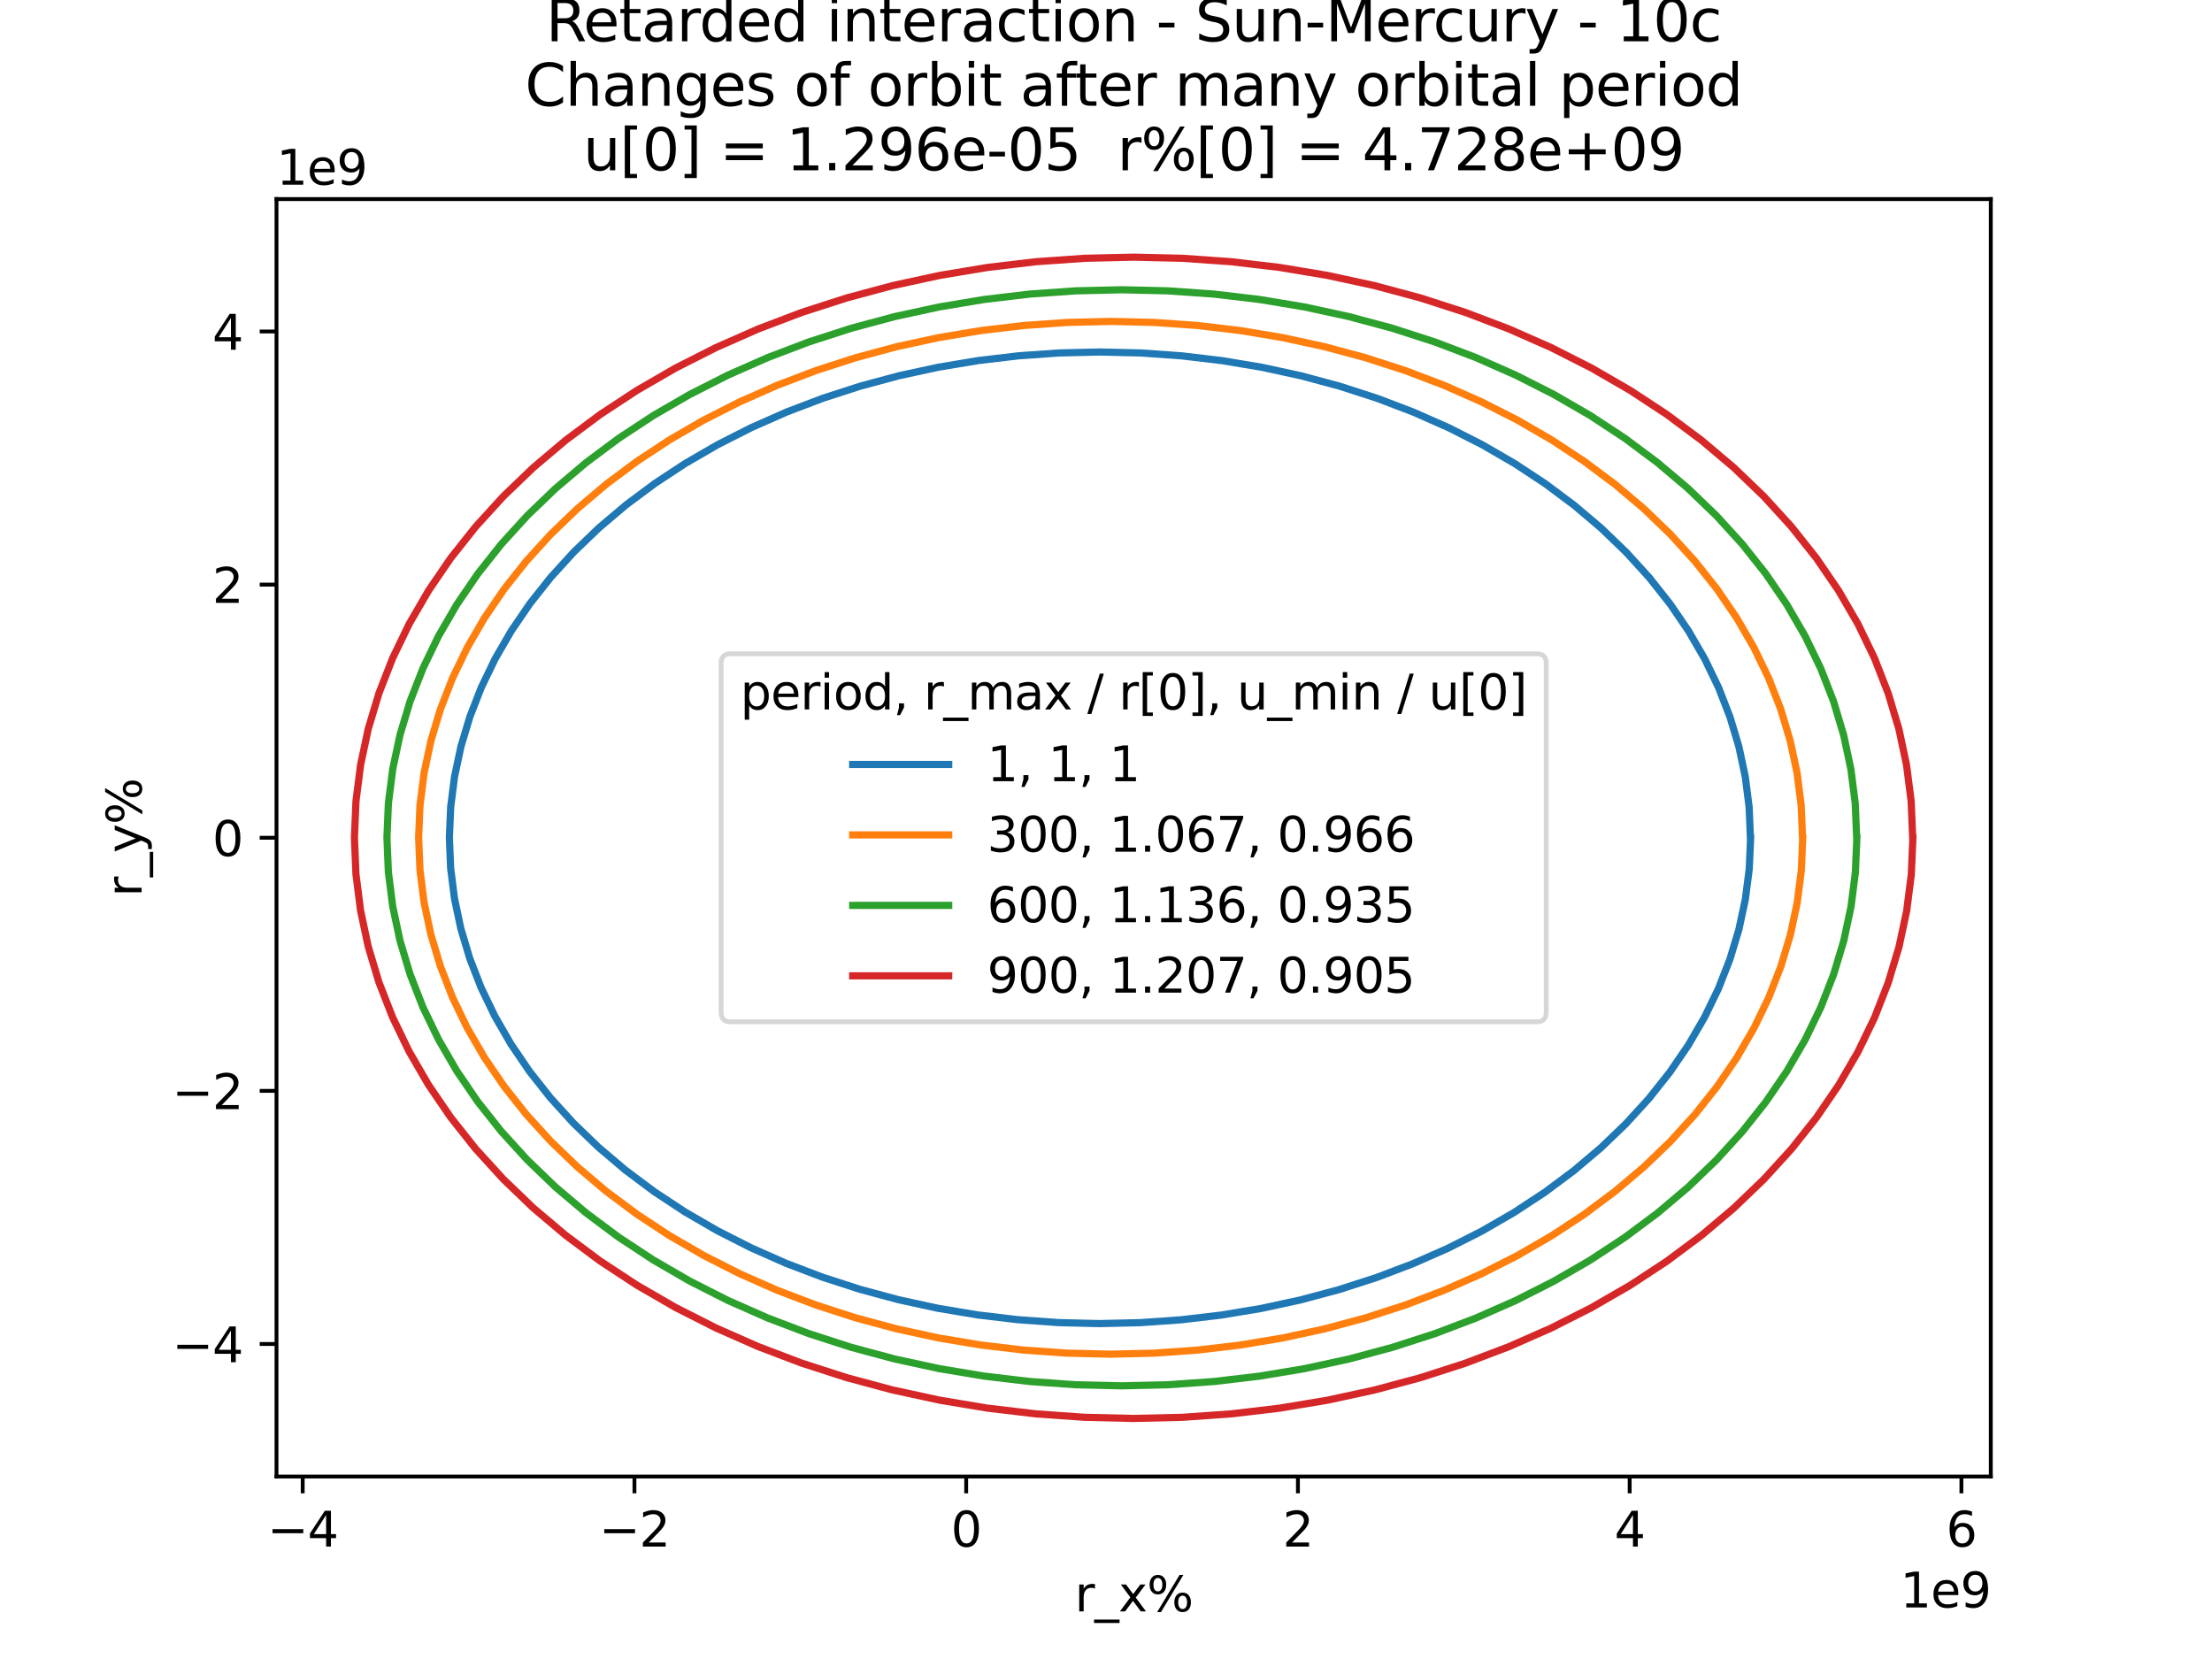 <?xml version="1.0" encoding="utf-8" standalone="no"?>
<!DOCTYPE svg PUBLIC "-//W3C//DTD SVG 1.1//EN"
  "http://www.w3.org/Graphics/SVG/1.1/DTD/svg11.dtd">
<svg xmlns:xlink="http://www.w3.org/1999/xlink" width="460.8pt" height="345.6pt" viewBox="0 0 460.8 345.6" xmlns="http://www.w3.org/2000/svg" version="1.1">
 <defs>
  <style type="text/css">*{stroke-linejoin: round; stroke-linecap: butt}</style>
 </defs>
 <g id="figure_1">
  <g id="patch_1">
   <path d="M 0 345.6 
L 460.8 345.6 
L 460.8 0 
L 0 0 
z
" style="fill: #ffffff"/>
  </g>
  <g id="axes_1">
   <g id="patch_2">
    <path d="M 57.6 307.584 
L 414.72 307.584 
L 414.72 41.472 
L 57.6 41.472 
z
" style="fill: #ffffff"/>
   </g>
   <g id="matplotlib.axis_1">
    <g id="xtick_1">
     <g id="line2d_1">
      <defs>
       <path id="m9bc4d1df68" d="M 0 0 
L 0 3.5 
" style="stroke: #000000; stroke-width: 0.8"/>
      </defs>
      <g>
       <use xlink:href="#m9bc4d1df68" x="63.057" y="307.584" style="stroke: #000000; stroke-width: 0.8"/>
      </g>
     </g>
     <g id="text_1">
      <!-- −4 -->
      <g transform="translate(55.686 322.182) scale(0.1 -0.1)">
       <defs>
        <path id="DejaVuSans-2212" d="M 678 2272 
L 4684 2272 
L 4684 1741 
L 678 1741 
L 678 2272 
z
" transform="scale(0.016)"/>
        <path id="DejaVuSans-34" d="M 2419 4116 
L 825 1625 
L 2419 1625 
L 2419 4116 
z
M 2253 4666 
L 3047 4666 
L 3047 1625 
L 3713 1625 
L 3713 1100 
L 3047 1100 
L 3047 0 
L 2419 0 
L 2419 1100 
L 313 1100 
L 313 1709 
L 2253 4666 
z
" transform="scale(0.016)"/>
       </defs>
       <use xlink:href="#DejaVuSans-2212"/>
       <use xlink:href="#DejaVuSans-34" x="83.789"/>
      </g>
     </g>
    </g>
    <g id="xtick_2">
     <g id="line2d_2">
      <g>
       <use xlink:href="#m9bc4d1df68" x="132.166" y="307.584" style="stroke: #000000; stroke-width: 0.8"/>
      </g>
     </g>
     <g id="text_2">
      <!-- −2 -->
      <g transform="translate(124.794 322.182) scale(0.1 -0.1)">
       <defs>
        <path id="DejaVuSans-32" d="M 1228 531 
L 3431 531 
L 3431 0 
L 469 0 
L 469 531 
Q 828 903 1448 1529 
Q 2069 2156 2228 2338 
Q 2531 2678 2651 2914 
Q 2772 3150 2772 3378 
Q 2772 3750 2511 3984 
Q 2250 4219 1831 4219 
Q 1534 4219 1204 4116 
Q 875 4013 500 3803 
L 500 4441 
Q 881 4594 1212 4672 
Q 1544 4750 1819 4750 
Q 2544 4750 2975 4387 
Q 3406 4025 3406 3419 
Q 3406 3131 3298 2873 
Q 3191 2616 2906 2266 
Q 2828 2175 2409 1742 
Q 1991 1309 1228 531 
z
" transform="scale(0.016)"/>
       </defs>
       <use xlink:href="#DejaVuSans-2212"/>
       <use xlink:href="#DejaVuSans-32" x="83.789"/>
      </g>
     </g>
    </g>
    <g id="xtick_3">
     <g id="line2d_3">
      <g>
       <use xlink:href="#m9bc4d1df68" x="201.274" y="307.584" style="stroke: #000000; stroke-width: 0.8"/>
      </g>
     </g>
     <g id="text_3">
      <!-- 0 -->
      <g transform="translate(198.092 322.182) scale(0.1 -0.1)">
       <defs>
        <path id="DejaVuSans-30" d="M 2034 4250 
Q 1547 4250 1301 3770 
Q 1056 3291 1056 2328 
Q 1056 1369 1301 889 
Q 1547 409 2034 409 
Q 2525 409 2770 889 
Q 3016 1369 3016 2328 
Q 3016 3291 2770 3770 
Q 2525 4250 2034 4250 
z
M 2034 4750 
Q 2819 4750 3233 4129 
Q 3647 3509 3647 2328 
Q 3647 1150 3233 529 
Q 2819 -91 2034 -91 
Q 1250 -91 836 529 
Q 422 1150 422 2328 
Q 422 3509 836 4129 
Q 1250 4750 2034 4750 
z
" transform="scale(0.016)"/>
       </defs>
       <use xlink:href="#DejaVuSans-30"/>
      </g>
     </g>
    </g>
    <g id="xtick_4">
     <g id="line2d_4">
      <g>
       <use xlink:href="#m9bc4d1df68" x="270.382" y="307.584" style="stroke: #000000; stroke-width: 0.8"/>
      </g>
     </g>
     <g id="text_4">
      <!-- 2 -->
      <g transform="translate(267.2 322.182) scale(0.1 -0.1)">
       <use xlink:href="#DejaVuSans-32"/>
      </g>
     </g>
    </g>
    <g id="xtick_5">
     <g id="line2d_5">
      <g>
       <use xlink:href="#m9bc4d1df68" x="339.49" y="307.584" style="stroke: #000000; stroke-width: 0.8"/>
      </g>
     </g>
     <g id="text_5">
      <!-- 4 -->
      <g transform="translate(336.308 322.182) scale(0.1 -0.1)">
       <use xlink:href="#DejaVuSans-34"/>
      </g>
     </g>
    </g>
    <g id="xtick_6">
     <g id="line2d_6">
      <g>
       <use xlink:href="#m9bc4d1df68" x="408.598" y="307.584" style="stroke: #000000; stroke-width: 0.8"/>
      </g>
     </g>
     <g id="text_6">
      <!-- 6 -->
      <g transform="translate(405.416 322.182) scale(0.1 -0.1)">
       <defs>
        <path id="DejaVuSans-36" d="M 2113 2584 
Q 1688 2584 1439 2293 
Q 1191 2003 1191 1497 
Q 1191 994 1439 701 
Q 1688 409 2113 409 
Q 2538 409 2786 701 
Q 3034 994 3034 1497 
Q 3034 2003 2786 2293 
Q 2538 2584 2113 2584 
z
M 3366 4563 
L 3366 3988 
Q 3128 4100 2886 4159 
Q 2644 4219 2406 4219 
Q 1781 4219 1451 3797 
Q 1122 3375 1075 2522 
Q 1259 2794 1537 2939 
Q 1816 3084 2150 3084 
Q 2853 3084 3261 2657 
Q 3669 2231 3669 1497 
Q 3669 778 3244 343 
Q 2819 -91 2113 -91 
Q 1303 -91 875 529 
Q 447 1150 447 2328 
Q 447 3434 972 4092 
Q 1497 4750 2381 4750 
Q 2619 4750 2861 4703 
Q 3103 4656 3366 4563 
z
" transform="scale(0.016)"/>
       </defs>
       <use xlink:href="#DejaVuSans-36"/>
      </g>
     </g>
    </g>
    <g id="text_7">
     <!-- r_x% -->
     <g transform="translate(223.894 335.684) scale(0.1 -0.1)">
      <defs>
       <path id="DejaVuSans-72" d="M 2631 2963 
Q 2534 3019 2420 3045 
Q 2306 3072 2169 3072 
Q 1681 3072 1420 2755 
Q 1159 2438 1159 1844 
L 1159 0 
L 581 0 
L 581 3500 
L 1159 3500 
L 1159 2956 
Q 1341 3275 1631 3429 
Q 1922 3584 2338 3584 
Q 2397 3584 2469 3576 
Q 2541 3569 2628 3553 
L 2631 2963 
z
" transform="scale(0.016)"/>
       <path id="DejaVuSans-5f" d="M 3263 -1063 
L 3263 -1509 
L -63 -1509 
L -63 -1063 
L 3263 -1063 
z
" transform="scale(0.016)"/>
       <path id="DejaVuSans-78" d="M 3513 3500 
L 2247 1797 
L 3578 0 
L 2900 0 
L 1881 1375 
L 863 0 
L 184 0 
L 1544 1831 
L 300 3500 
L 978 3500 
L 1906 2253 
L 2834 3500 
L 3513 3500 
z
" transform="scale(0.016)"/>
       <path id="DejaVuSans-25" d="M 4653 2053 
Q 4381 2053 4226 1822 
Q 4072 1591 4072 1178 
Q 4072 772 4226 539 
Q 4381 306 4653 306 
Q 4919 306 5073 539 
Q 5228 772 5228 1178 
Q 5228 1588 5073 1820 
Q 4919 2053 4653 2053 
z
M 4653 2450 
Q 5147 2450 5437 2106 
Q 5728 1763 5728 1178 
Q 5728 594 5436 251 
Q 5144 -91 4653 -91 
Q 4153 -91 3862 251 
Q 3572 594 3572 1178 
Q 3572 1766 3864 2108 
Q 4156 2450 4653 2450 
z
M 1428 4353 
Q 1159 4353 1004 4120 
Q 850 3888 850 3481 
Q 850 3069 1003 2837 
Q 1156 2606 1428 2606 
Q 1700 2606 1854 2837 
Q 2009 3069 2009 3481 
Q 2009 3884 1853 4118 
Q 1697 4353 1428 4353 
z
M 4250 4750 
L 4750 4750 
L 1831 -91 
L 1331 -91 
L 4250 4750 
z
M 1428 4750 
Q 1922 4750 2215 4408 
Q 2509 4066 2509 3481 
Q 2509 2891 2217 2550 
Q 1925 2209 1428 2209 
Q 931 2209 642 2551 
Q 353 2894 353 3481 
Q 353 4063 643 4406 
Q 934 4750 1428 4750 
z
" transform="scale(0.016)"/>
      </defs>
      <use xlink:href="#DejaVuSans-72"/>
      <use xlink:href="#DejaVuSans-5f" x="41.113"/>
      <use xlink:href="#DejaVuSans-78" x="91.113"/>
      <use xlink:href="#DejaVuSans-25" x="150.293"/>
     </g>
    </g>
    <g id="text_8">
     <!-- 1e9 -->
     <g transform="translate(395.842 334.861) scale(0.1 -0.1)">
      <defs>
       <path id="DejaVuSans-31" d="M 794 531 
L 1825 531 
L 1825 4091 
L 703 3866 
L 703 4441 
L 1819 4666 
L 2450 4666 
L 2450 531 
L 3481 531 
L 3481 0 
L 794 0 
L 794 531 
z
" transform="scale(0.016)"/>
       <path id="DejaVuSans-65" d="M 3597 1894 
L 3597 1613 
L 953 1613 
Q 991 1019 1311 708 
Q 1631 397 2203 397 
Q 2534 397 2845 478 
Q 3156 559 3463 722 
L 3463 178 
Q 3153 47 2828 -22 
Q 2503 -91 2169 -91 
Q 1331 -91 842 396 
Q 353 884 353 1716 
Q 353 2575 817 3079 
Q 1281 3584 2069 3584 
Q 2775 3584 3186 3129 
Q 3597 2675 3597 1894 
z
M 3022 2063 
Q 3016 2534 2758 2815 
Q 2500 3097 2075 3097 
Q 1594 3097 1305 2825 
Q 1016 2553 972 2059 
L 3022 2063 
z
" transform="scale(0.016)"/>
       <path id="DejaVuSans-39" d="M 703 97 
L 703 672 
Q 941 559 1184 500 
Q 1428 441 1663 441 
Q 2288 441 2617 861 
Q 2947 1281 2994 2138 
Q 2813 1869 2534 1725 
Q 2256 1581 1919 1581 
Q 1219 1581 811 2004 
Q 403 2428 403 3163 
Q 403 3881 828 4315 
Q 1253 4750 1959 4750 
Q 2769 4750 3195 4129 
Q 3622 3509 3622 2328 
Q 3622 1225 3098 567 
Q 2575 -91 1691 -91 
Q 1453 -91 1209 -44 
Q 966 3 703 97 
z
M 1959 2075 
Q 2384 2075 2632 2365 
Q 2881 2656 2881 3163 
Q 2881 3666 2632 3958 
Q 2384 4250 1959 4250 
Q 1534 4250 1286 3958 
Q 1038 3666 1038 3163 
Q 1038 2656 1286 2365 
Q 1534 2075 1959 2075 
z
" transform="scale(0.016)"/>
      </defs>
      <use xlink:href="#DejaVuSans-31"/>
      <use xlink:href="#DejaVuSans-65" x="63.623"/>
      <use xlink:href="#DejaVuSans-39" x="125.146"/>
     </g>
    </g>
   </g>
   <g id="matplotlib.axis_2">
    <g id="ytick_1">
     <g id="line2d_7">
      <defs>
       <path id="mb4addb11b2" d="M 0 0 
L -3.5 0 
" style="stroke: #000000; stroke-width: 0.8"/>
      </defs>
      <g>
       <use xlink:href="#mb4addb11b2" x="57.6" y="279.981" style="stroke: #000000; stroke-width: 0.8"/>
      </g>
     </g>
     <g id="text_9">
      <!-- −4 -->
      <g transform="translate(35.858 283.78) scale(0.1 -0.1)">
       <use xlink:href="#DejaVuSans-2212"/>
       <use xlink:href="#DejaVuSans-34" x="83.789"/>
      </g>
     </g>
    </g>
    <g id="ytick_2">
     <g id="line2d_8">
      <g>
       <use xlink:href="#mb4addb11b2" x="57.6" y="227.249" style="stroke: #000000; stroke-width: 0.8"/>
      </g>
     </g>
     <g id="text_10">
      <!-- −2 -->
      <g transform="translate(35.858 231.049) scale(0.1 -0.1)">
       <use xlink:href="#DejaVuSans-2212"/>
       <use xlink:href="#DejaVuSans-32" x="83.789"/>
      </g>
     </g>
    </g>
    <g id="ytick_3">
     <g id="line2d_9">
      <g>
       <use xlink:href="#mb4addb11b2" x="57.6" y="174.518" style="stroke: #000000; stroke-width: 0.8"/>
      </g>
     </g>
     <g id="text_11">
      <!-- 0 -->
      <g transform="translate(44.237 178.317) scale(0.1 -0.1)">
       <use xlink:href="#DejaVuSans-30"/>
      </g>
     </g>
    </g>
    <g id="ytick_4">
     <g id="line2d_10">
      <g>
       <use xlink:href="#mb4addb11b2" x="57.6" y="121.787" style="stroke: #000000; stroke-width: 0.8"/>
      </g>
     </g>
     <g id="text_12">
      <!-- 2 -->
      <g transform="translate(44.237 125.586) scale(0.1 -0.1)">
       <use xlink:href="#DejaVuSans-32"/>
      </g>
     </g>
    </g>
    <g id="ytick_5">
     <g id="line2d_11">
      <g>
       <use xlink:href="#mb4addb11b2" x="57.6" y="69.055" style="stroke: #000000; stroke-width: 0.8"/>
      </g>
     </g>
     <g id="text_13">
      <!-- 4 -->
      <g transform="translate(44.237 72.854) scale(0.1 -0.1)">
       <use xlink:href="#DejaVuSans-34"/>
      </g>
     </g>
    </g>
    <g id="text_14">
     <!-- r_y% -->
     <g transform="translate(29.5 186.794) rotate(-90) scale(0.1 -0.1)">
      <defs>
       <path id="DejaVuSans-79" d="M 2059 -325 
Q 1816 -950 1584 -1140 
Q 1353 -1331 966 -1331 
L 506 -1331 
L 506 -850 
L 844 -850 
Q 1081 -850 1212 -737 
Q 1344 -625 1503 -206 
L 1606 56 
L 191 3500 
L 800 3500 
L 1894 763 
L 2988 3500 
L 3597 3500 
L 2059 -325 
z
" transform="scale(0.016)"/>
      </defs>
      <use xlink:href="#DejaVuSans-72"/>
      <use xlink:href="#DejaVuSans-5f" x="41.113"/>
      <use xlink:href="#DejaVuSans-79" x="91.113"/>
      <use xlink:href="#DejaVuSans-25" x="150.293"/>
     </g>
    </g>
    <g id="text_15">
     <!-- 1e9 -->
     <g transform="translate(57.6 38.472) scale(0.1 -0.1)">
      <use xlink:href="#DejaVuSans-31"/>
      <use xlink:href="#DejaVuSans-65" x="63.623"/>
      <use xlink:href="#DejaVuSans-39" x="125.146"/>
     </g>
    </g>
   </g>
   <g id="line2d_12">
    <path d="M 364.645 174.518 
L 364.378 168.165 
L 363.577 161.838 
L 362.246 155.56 
L 360.389 149.358 
L 358.015 143.254 
L 355.132 137.274 
L 351.753 131.441 
L 347.889 125.778 
L 343.557 120.307 
L 338.774 115.05 
L 333.558 110.027 
L 327.93 105.259 
L 321.913 100.764 
L 315.529 96.56 
L 308.805 92.664 
L 301.766 89.09 
L 294.441 85.854 
L 286.858 82.967 
L 279.047 80.442 
L 271.04 78.287 
L 262.867 76.512 
L 254.561 75.124 
L 246.154 74.128 
L 237.681 73.528 
L 229.174 73.326 
L 220.666 73.524 
L 212.192 74.12 
L 203.785 75.112 
L 195.478 76.496 
L 187.303 78.267 
L 179.294 80.418 
L 171.481 82.94 
L 163.896 85.823 
L 156.567 89.056 
L 149.525 92.626 
L 142.798 96.519 
L 136.41 100.72 
L 130.389 105.212 
L 124.757 109.978 
L 119.536 114.998 
L 114.748 120.253 
L 110.412 125.722 
L 106.543 131.383 
L 103.158 137.215 
L 100.27 143.194 
L 97.891 149.296 
L 96.029 155.498 
L 94.692 161.776 
L 93.886 168.103 
L 93.613 174.456 
L 93.874 180.809 
L 94.669 187.137 
L 95.995 193.415 
L 97.846 199.619 
L 100.214 205.724 
L 103.092 211.706 
L 106.466 217.541 
L 110.325 223.207 
L 114.652 228.681 
L 119.43 233.941 
L 124.642 238.966 
L 130.265 243.738 
L 136.279 248.236 
L 142.659 252.444 
L 149.38 256.344 
L 156.416 259.921 
L 163.738 263.162 
L 171.319 266.053 
L 179.128 268.583 
L 187.134 270.742 
L 195.305 272.522 
L 203.61 273.915 
L 212.016 274.915 
L 220.49 275.52 
L 228.997 275.727 
L 237.506 275.534 
L 245.981 274.943 
L 254.39 273.956 
L 262.699 272.576 
L 270.876 270.81 
L 278.888 268.664 
L 286.704 266.147 
L 294.293 263.268 
L 301.625 260.039 
L 308.672 256.473 
L 315.404 252.584 
L 321.797 248.386 
L 327.823 243.898 
L 333.461 239.135 
L 338.687 234.118 
L 343.481 228.866 
L 347.825 223.399 
L 351.7 217.74 
L 355.091 211.91 
L 357.986 205.932 
L 360.373 199.831 
L 362.242 193.63 
L 363.586 187.353 
L 364.4 181.026 
L 364.68 174.673 
" clip-path="url(#p8cdeb790fe)" style="fill: none; stroke: #1f77b4; stroke-width: 1.5; stroke-linecap: square"/>
   </g>
   <g id="line2d_13">
    <path d="M 375.5 174.518 
L 375.216 167.765 
L 374.364 161.038 
L 372.947 154.364 
L 370.972 147.77 
L 368.446 141.281 
L 365.379 134.923 
L 361.783 128.722 
L 357.672 122.701 
L 353.063 116.885 
L 347.973 111.297 
L 342.424 105.957 
L 336.436 100.889 
L 330.033 96.111 
L 323.241 91.642 
L 316.086 87.5 
L 308.597 83.702 
L 300.804 80.262 
L 292.736 77.194 
L 284.426 74.51 
L 275.906 72.221 
L 267.211 70.336 
L 258.374 68.861 
L 249.43 67.804 
L 240.415 67.168 
L 231.365 66.955 
L 222.314 67.167 
L 213.299 67.802 
L 204.356 68.859 
L 195.518 70.332 
L 186.823 72.217 
L 178.303 74.505 
L 169.992 77.188 
L 161.924 80.255 
L 154.129 83.694 
L 146.639 87.492 
L 139.484 91.633 
L 132.691 96.101 
L 126.287 100.879 
L 120.298 105.947 
L 114.747 111.286 
L 109.657 116.874 
L 105.046 122.69 
L 100.934 128.71 
L 97.337 134.911 
L 94.268 141.269 
L 91.741 147.757 
L 89.764 154.352 
L 88.346 161.026 
L 87.493 167.753 
L 87.207 174.507 
L 87.49 181.261 
L 88.341 187.988 
L 89.756 194.662 
L 91.73 201.257 
L 94.254 207.747 
L 97.32 214.105 
L 100.915 220.307 
L 105.025 226.329 
L 109.633 232.146 
L 114.721 237.736 
L 120.27 243.076 
L 126.257 248.146 
L 132.658 252.925 
L 139.45 257.395 
L 146.604 261.538 
L 154.092 265.338 
L 161.885 268.779 
L 169.953 271.848 
L 178.263 274.534 
L 186.782 276.825 
L 195.478 278.712 
L 204.315 280.188 
L 213.258 281.247 
L 222.274 281.885 
L 231.325 282.099 
L 240.376 281.889 
L 249.392 281.256 
L 258.336 280.201 
L 267.175 278.729 
L 275.872 276.846 
L 284.393 274.559 
L 292.705 271.878 
L 300.776 268.812 
L 308.572 265.374 
L 316.064 261.578 
L 323.221 257.438 
L 330.017 252.972 
L 336.423 248.195 
L 342.414 243.128 
L 347.967 237.79 
L 353.061 232.203 
L 357.674 226.388 
L 361.789 220.368 
L 365.389 214.168 
L 368.46 207.81 
L 370.991 201.322 
L 372.971 194.728 
L 374.392 188.054 
L 375.248 181.327 
L 375.537 174.572 
" clip-path="url(#p8cdeb790fe)" style="fill: none; stroke: #ff7f0e; stroke-width: 1.5; stroke-linecap: square"/>
   </g>
   <g id="line2d_14">
    <path d="M 386.779 174.518 
L 386.477 167.351 
L 385.572 160.211 
L 384.067 153.128 
L 381.97 146.13 
L 379.287 139.243 
L 376.029 132.496 
L 372.21 125.914 
L 367.844 119.525 
L 362.949 113.352 
L 357.544 107.421 
L 351.65 101.754 
L 345.29 96.375 
L 338.49 91.304 
L 331.277 86.561 
L 323.678 82.166 
L 315.725 78.135 
L 307.447 74.484 
L 298.879 71.228 
L 290.053 68.38 
L 281.005 65.95 
L 271.77 63.949 
L 262.385 62.385 
L 252.887 61.263 
L 243.313 60.587 
L 233.701 60.362 
L 224.089 60.587 
L 214.515 61.261 
L 205.016 62.383 
L 195.631 63.947 
L 186.396 65.947 
L 177.347 68.376 
L 168.521 71.224 
L 159.952 74.479 
L 151.675 78.129 
L 143.72 82.16 
L 136.121 86.555 
L 128.907 91.297 
L 122.106 96.368 
L 115.746 101.747 
L 109.851 107.413 
L 104.445 113.344 
L 99.549 119.517 
L 95.182 125.906 
L 91.362 132.488 
L 88.104 139.235 
L 85.42 146.122 
L 83.321 153.12 
L 81.816 160.204 
L 80.91 167.343 
L 80.606 174.511 
L 80.907 181.679 
L 81.811 188.819 
L 83.315 195.903 
L 85.411 202.902 
L 88.093 209.789 
L 91.35 216.537 
L 95.168 223.119 
L 99.533 229.51 
L 104.427 235.683 
L 109.832 241.615 
L 115.725 247.283 
L 122.084 252.663 
L 128.883 257.735 
L 136.096 262.479 
L 143.694 266.876 
L 151.647 270.908 
L 159.925 274.56 
L 168.493 277.817 
L 177.318 280.667 
L 186.366 283.098 
L 195.601 285.1 
L 204.987 286.666 
L 214.485 287.79 
L 224.06 288.466 
L 233.672 288.693 
L 243.285 288.47 
L 252.86 287.797 
L 262.359 286.677 
L 271.746 285.114 
L 280.982 283.115 
L 290.032 280.687 
L 298.859 277.841 
L 307.43 274.587 
L 315.709 270.938 
L 323.666 266.909 
L 331.267 262.515 
L 338.483 257.774 
L 345.286 252.704 
L 351.648 247.326 
L 357.545 241.66 
L 362.954 235.73 
L 367.852 229.558 
L 372.222 223.169 
L 376.045 216.588 
L 379.306 209.841 
L 381.992 202.955 
L 384.094 195.956 
L 385.602 188.873 
L 386.511 181.733 
L 386.817 174.565 
" clip-path="url(#p8cdeb790fe)" style="fill: none; stroke: #2ca02c; stroke-width: 1.5; stroke-linecap: square"/>
   </g>
   <g id="line2d_15">
    <path d="M 398.448 174.519 
L 398.128 166.925 
L 397.168 159.361 
L 395.573 151.857 
L 393.35 144.442 
L 390.505 137.146 
L 387.052 129.997 
L 383.003 123.024 
L 378.374 116.254 
L 373.185 109.714 
L 367.454 103.43 
L 361.205 97.426 
L 354.463 91.727 
L 347.254 86.354 
L 339.607 81.329 
L 331.551 76.672 
L 323.118 72.401 
L 314.343 68.533 
L 305.259 65.083 
L 295.902 62.065 
L 286.309 59.491 
L 276.518 57.37 
L 266.568 55.712 
L 256.498 54.523 
L 246.348 53.807 
L 236.157 53.568 
L 225.966 53.806 
L 215.815 54.52 
L 205.745 55.708 
L 195.795 57.365 
L 186.003 59.484 
L 176.41 62.057 
L 167.052 65.073 
L 157.967 68.522 
L 149.19 72.389 
L 140.757 76.659 
L 132.7 81.315 
L 125.051 86.339 
L 117.84 91.711 
L 111.096 97.409 
L 104.846 103.412 
L 99.114 109.696 
L 93.922 116.235 
L 89.292 123.005 
L 85.241 129.977 
L 81.786 137.126 
L 78.939 144.422 
L 76.713 151.837 
L 75.116 159.341 
L 74.155 166.906 
L 73.833 174.5 
L 74.151 182.094 
L 75.108 189.659 
L 76.701 197.164 
L 78.923 204.58 
L 81.766 211.877 
L 85.217 219.026 
L 89.264 226 
L 93.891 232.771 
L 99.079 239.313 
L 104.808 245.598 
L 111.056 251.603 
L 117.796 257.304 
L 125.004 262.679 
L 132.651 267.705 
L 140.706 272.364 
L 149.137 276.637 
L 157.912 280.507 
L 166.995 283.959 
L 176.352 286.979 
L 185.944 289.555 
L 195.735 291.677 
L 205.685 293.337 
L 215.755 294.529 
L 225.906 295.247 
L 236.097 295.488 
L 246.289 295.252 
L 256.44 294.54 
L 266.512 293.354 
L 276.464 291.7 
L 286.257 289.583 
L 295.852 287.012 
L 305.211 283.997 
L 314.298 280.551 
L 323.077 276.685 
L 331.513 272.417 
L 339.573 267.763 
L 347.224 262.741 
L 354.438 257.37 
L 361.184 251.673 
L 367.438 245.671 
L 373.173 239.389 
L 378.368 232.85 
L 383.002 226.082 
L 387.056 219.11 
L 390.515 211.962 
L 393.365 204.666 
L 395.595 197.251 
L 397.196 189.747 
L 398.161 182.183 
L 398.487 174.588 
" clip-path="url(#p8cdeb790fe)" style="fill: none; stroke: #d62728; stroke-width: 1.5; stroke-linecap: square"/>
   </g>
   <g id="patch_3">
    <path d="M 57.6 307.584 
L 57.6 41.472 
" style="fill: none; stroke: #000000; stroke-width: 0.8; stroke-linejoin: miter; stroke-linecap: square"/>
   </g>
   <g id="patch_4">
    <path d="M 414.72 307.584 
L 414.72 41.472 
" style="fill: none; stroke: #000000; stroke-width: 0.8; stroke-linejoin: miter; stroke-linecap: square"/>
   </g>
   <g id="patch_5">
    <path d="M 57.6 307.584 
L 414.72 307.584 
" style="fill: none; stroke: #000000; stroke-width: 0.8; stroke-linejoin: miter; stroke-linecap: square"/>
   </g>
   <g id="patch_6">
    <path d="M 57.6 41.472 
L 414.72 41.472 
" style="fill: none; stroke: #000000; stroke-width: 0.8; stroke-linejoin: miter; stroke-linecap: square"/>
   </g>
   <g id="text_16">
    <!-- Retarded interaction - Sun-Mercury - 10c -->
    <g transform="translate(113.723 8.597) scale(0.12 -0.12)">
     <defs>
      <path id="DejaVuSans-52" d="M 2841 2188 
Q 3044 2119 3236 1894 
Q 3428 1669 3622 1275 
L 4263 0 
L 3584 0 
L 2988 1197 
Q 2756 1666 2539 1819 
Q 2322 1972 1947 1972 
L 1259 1972 
L 1259 0 
L 628 0 
L 628 4666 
L 2053 4666 
Q 2853 4666 3247 4331 
Q 3641 3997 3641 3322 
Q 3641 2881 3436 2590 
Q 3231 2300 2841 2188 
z
M 1259 4147 
L 1259 2491 
L 2053 2491 
Q 2509 2491 2742 2702 
Q 2975 2913 2975 3322 
Q 2975 3731 2742 3939 
Q 2509 4147 2053 4147 
L 1259 4147 
z
" transform="scale(0.016)"/>
      <path id="DejaVuSans-74" d="M 1172 4494 
L 1172 3500 
L 2356 3500 
L 2356 3053 
L 1172 3053 
L 1172 1153 
Q 1172 725 1289 603 
Q 1406 481 1766 481 
L 2356 481 
L 2356 0 
L 1766 0 
Q 1100 0 847 248 
Q 594 497 594 1153 
L 594 3053 
L 172 3053 
L 172 3500 
L 594 3500 
L 594 4494 
L 1172 4494 
z
" transform="scale(0.016)"/>
      <path id="DejaVuSans-61" d="M 2194 1759 
Q 1497 1759 1228 1600 
Q 959 1441 959 1056 
Q 959 750 1161 570 
Q 1363 391 1709 391 
Q 2188 391 2477 730 
Q 2766 1069 2766 1631 
L 2766 1759 
L 2194 1759 
z
M 3341 1997 
L 3341 0 
L 2766 0 
L 2766 531 
Q 2569 213 2275 61 
Q 1981 -91 1556 -91 
Q 1019 -91 701 211 
Q 384 513 384 1019 
Q 384 1609 779 1909 
Q 1175 2209 1959 2209 
L 2766 2209 
L 2766 2266 
Q 2766 2663 2505 2880 
Q 2244 3097 1772 3097 
Q 1472 3097 1187 3025 
Q 903 2953 641 2809 
L 641 3341 
Q 956 3463 1253 3523 
Q 1550 3584 1831 3584 
Q 2591 3584 2966 3190 
Q 3341 2797 3341 1997 
z
" transform="scale(0.016)"/>
      <path id="DejaVuSans-64" d="M 2906 2969 
L 2906 4863 
L 3481 4863 
L 3481 0 
L 2906 0 
L 2906 525 
Q 2725 213 2448 61 
Q 2172 -91 1784 -91 
Q 1150 -91 751 415 
Q 353 922 353 1747 
Q 353 2572 751 3078 
Q 1150 3584 1784 3584 
Q 2172 3584 2448 3432 
Q 2725 3281 2906 2969 
z
M 947 1747 
Q 947 1113 1208 752 
Q 1469 391 1925 391 
Q 2381 391 2643 752 
Q 2906 1113 2906 1747 
Q 2906 2381 2643 2742 
Q 2381 3103 1925 3103 
Q 1469 3103 1208 2742 
Q 947 2381 947 1747 
z
" transform="scale(0.016)"/>
      <path id="DejaVuSans-20" transform="scale(0.016)"/>
      <path id="DejaVuSans-69" d="M 603 3500 
L 1178 3500 
L 1178 0 
L 603 0 
L 603 3500 
z
M 603 4863 
L 1178 4863 
L 1178 4134 
L 603 4134 
L 603 4863 
z
" transform="scale(0.016)"/>
      <path id="DejaVuSans-6e" d="M 3513 2113 
L 3513 0 
L 2938 0 
L 2938 2094 
Q 2938 2591 2744 2837 
Q 2550 3084 2163 3084 
Q 1697 3084 1428 2787 
Q 1159 2491 1159 1978 
L 1159 0 
L 581 0 
L 581 3500 
L 1159 3500 
L 1159 2956 
Q 1366 3272 1645 3428 
Q 1925 3584 2291 3584 
Q 2894 3584 3203 3211 
Q 3513 2838 3513 2113 
z
" transform="scale(0.016)"/>
      <path id="DejaVuSans-63" d="M 3122 3366 
L 3122 2828 
Q 2878 2963 2633 3030 
Q 2388 3097 2138 3097 
Q 1578 3097 1268 2742 
Q 959 2388 959 1747 
Q 959 1106 1268 751 
Q 1578 397 2138 397 
Q 2388 397 2633 464 
Q 2878 531 3122 666 
L 3122 134 
Q 2881 22 2623 -34 
Q 2366 -91 2075 -91 
Q 1284 -91 818 406 
Q 353 903 353 1747 
Q 353 2603 823 3093 
Q 1294 3584 2113 3584 
Q 2378 3584 2631 3529 
Q 2884 3475 3122 3366 
z
" transform="scale(0.016)"/>
      <path id="DejaVuSans-6f" d="M 1959 3097 
Q 1497 3097 1228 2736 
Q 959 2375 959 1747 
Q 959 1119 1226 758 
Q 1494 397 1959 397 
Q 2419 397 2687 759 
Q 2956 1122 2956 1747 
Q 2956 2369 2687 2733 
Q 2419 3097 1959 3097 
z
M 1959 3584 
Q 2709 3584 3137 3096 
Q 3566 2609 3566 1747 
Q 3566 888 3137 398 
Q 2709 -91 1959 -91 
Q 1206 -91 779 398 
Q 353 888 353 1747 
Q 353 2609 779 3096 
Q 1206 3584 1959 3584 
z
" transform="scale(0.016)"/>
      <path id="DejaVuSans-2d" d="M 313 2009 
L 1997 2009 
L 1997 1497 
L 313 1497 
L 313 2009 
z
" transform="scale(0.016)"/>
      <path id="DejaVuSans-53" d="M 3425 4513 
L 3425 3897 
Q 3066 4069 2747 4153 
Q 2428 4238 2131 4238 
Q 1616 4238 1336 4038 
Q 1056 3838 1056 3469 
Q 1056 3159 1242 3001 
Q 1428 2844 1947 2747 
L 2328 2669 
Q 3034 2534 3370 2195 
Q 3706 1856 3706 1288 
Q 3706 609 3251 259 
Q 2797 -91 1919 -91 
Q 1588 -91 1214 -16 
Q 841 59 441 206 
L 441 856 
Q 825 641 1194 531 
Q 1563 422 1919 422 
Q 2459 422 2753 634 
Q 3047 847 3047 1241 
Q 3047 1584 2836 1778 
Q 2625 1972 2144 2069 
L 1759 2144 
Q 1053 2284 737 2584 
Q 422 2884 422 3419 
Q 422 4038 858 4394 
Q 1294 4750 2059 4750 
Q 2388 4750 2728 4690 
Q 3069 4631 3425 4513 
z
" transform="scale(0.016)"/>
      <path id="DejaVuSans-75" d="M 544 1381 
L 544 3500 
L 1119 3500 
L 1119 1403 
Q 1119 906 1312 657 
Q 1506 409 1894 409 
Q 2359 409 2629 706 
Q 2900 1003 2900 1516 
L 2900 3500 
L 3475 3500 
L 3475 0 
L 2900 0 
L 2900 538 
Q 2691 219 2414 64 
Q 2138 -91 1772 -91 
Q 1169 -91 856 284 
Q 544 659 544 1381 
z
M 1991 3584 
L 1991 3584 
z
" transform="scale(0.016)"/>
      <path id="DejaVuSans-4d" d="M 628 4666 
L 1569 4666 
L 2759 1491 
L 3956 4666 
L 4897 4666 
L 4897 0 
L 4281 0 
L 4281 4097 
L 3078 897 
L 2444 897 
L 1241 4097 
L 1241 0 
L 628 0 
L 628 4666 
z
" transform="scale(0.016)"/>
     </defs>
     <use xlink:href="#DejaVuSans-52"/>
     <use xlink:href="#DejaVuSans-65" x="64.982"/>
     <use xlink:href="#DejaVuSans-74" x="126.506"/>
     <use xlink:href="#DejaVuSans-61" x="165.715"/>
     <use xlink:href="#DejaVuSans-72" x="226.994"/>
     <use xlink:href="#DejaVuSans-64" x="266.357"/>
     <use xlink:href="#DejaVuSans-65" x="329.834"/>
     <use xlink:href="#DejaVuSans-64" x="391.357"/>
     <use xlink:href="#DejaVuSans-20" x="454.834"/>
     <use xlink:href="#DejaVuSans-69" x="486.621"/>
     <use xlink:href="#DejaVuSans-6e" x="514.404"/>
     <use xlink:href="#DejaVuSans-74" x="577.783"/>
     <use xlink:href="#DejaVuSans-65" x="616.992"/>
     <use xlink:href="#DejaVuSans-72" x="678.516"/>
     <use xlink:href="#DejaVuSans-61" x="719.629"/>
     <use xlink:href="#DejaVuSans-63" x="780.908"/>
     <use xlink:href="#DejaVuSans-74" x="835.889"/>
     <use xlink:href="#DejaVuSans-69" x="875.098"/>
     <use xlink:href="#DejaVuSans-6f" x="902.881"/>
     <use xlink:href="#DejaVuSans-6e" x="964.062"/>
     <use xlink:href="#DejaVuSans-20" x="1027.441"/>
     <use xlink:href="#DejaVuSans-2d" x="1059.229"/>
     <use xlink:href="#DejaVuSans-20" x="1095.312"/>
     <use xlink:href="#DejaVuSans-53" x="1127.1"/>
     <use xlink:href="#DejaVuSans-75" x="1190.576"/>
     <use xlink:href="#DejaVuSans-6e" x="1253.955"/>
     <use xlink:href="#DejaVuSans-2d" x="1317.334"/>
     <use xlink:href="#DejaVuSans-4d" x="1353.418"/>
     <use xlink:href="#DejaVuSans-65" x="1439.697"/>
     <use xlink:href="#DejaVuSans-72" x="1501.221"/>
     <use xlink:href="#DejaVuSans-63" x="1540.084"/>
     <use xlink:href="#DejaVuSans-75" x="1595.064"/>
     <use xlink:href="#DejaVuSans-72" x="1658.443"/>
     <use xlink:href="#DejaVuSans-79" x="1699.557"/>
     <use xlink:href="#DejaVuSans-20" x="1758.736"/>
     <use xlink:href="#DejaVuSans-2d" x="1790.523"/>
     <use xlink:href="#DejaVuSans-20" x="1826.607"/>
     <use xlink:href="#DejaVuSans-31" x="1858.395"/>
     <use xlink:href="#DejaVuSans-30" x="1922.018"/>
     <use xlink:href="#DejaVuSans-63" x="1985.641"/>
    </g>
    <!-- Changes of orbit after many orbital period -->
    <g transform="translate(109.377 22.035) scale(0.12 -0.12)">
     <defs>
      <path id="DejaVuSans-43" d="M 4122 4306 
L 4122 3641 
Q 3803 3938 3442 4084 
Q 3081 4231 2675 4231 
Q 1875 4231 1450 3742 
Q 1025 3253 1025 2328 
Q 1025 1406 1450 917 
Q 1875 428 2675 428 
Q 3081 428 3442 575 
Q 3803 722 4122 1019 
L 4122 359 
Q 3791 134 3420 21 
Q 3050 -91 2638 -91 
Q 1578 -91 968 557 
Q 359 1206 359 2328 
Q 359 3453 968 4101 
Q 1578 4750 2638 4750 
Q 3056 4750 3426 4639 
Q 3797 4528 4122 4306 
z
" transform="scale(0.016)"/>
      <path id="DejaVuSans-68" d="M 3513 2113 
L 3513 0 
L 2938 0 
L 2938 2094 
Q 2938 2591 2744 2837 
Q 2550 3084 2163 3084 
Q 1697 3084 1428 2787 
Q 1159 2491 1159 1978 
L 1159 0 
L 581 0 
L 581 4863 
L 1159 4863 
L 1159 2956 
Q 1366 3272 1645 3428 
Q 1925 3584 2291 3584 
Q 2894 3584 3203 3211 
Q 3513 2838 3513 2113 
z
" transform="scale(0.016)"/>
      <path id="DejaVuSans-67" d="M 2906 1791 
Q 2906 2416 2648 2759 
Q 2391 3103 1925 3103 
Q 1463 3103 1205 2759 
Q 947 2416 947 1791 
Q 947 1169 1205 825 
Q 1463 481 1925 481 
Q 2391 481 2648 825 
Q 2906 1169 2906 1791 
z
M 3481 434 
Q 3481 -459 3084 -895 
Q 2688 -1331 1869 -1331 
Q 1566 -1331 1297 -1286 
Q 1028 -1241 775 -1147 
L 775 -588 
Q 1028 -725 1275 -790 
Q 1522 -856 1778 -856 
Q 2344 -856 2625 -561 
Q 2906 -266 2906 331 
L 2906 616 
Q 2728 306 2450 153 
Q 2172 0 1784 0 
Q 1141 0 747 490 
Q 353 981 353 1791 
Q 353 2603 747 3093 
Q 1141 3584 1784 3584 
Q 2172 3584 2450 3431 
Q 2728 3278 2906 2969 
L 2906 3500 
L 3481 3500 
L 3481 434 
z
" transform="scale(0.016)"/>
      <path id="DejaVuSans-73" d="M 2834 3397 
L 2834 2853 
Q 2591 2978 2328 3040 
Q 2066 3103 1784 3103 
Q 1356 3103 1142 2972 
Q 928 2841 928 2578 
Q 928 2378 1081 2264 
Q 1234 2150 1697 2047 
L 1894 2003 
Q 2506 1872 2764 1633 
Q 3022 1394 3022 966 
Q 3022 478 2636 193 
Q 2250 -91 1575 -91 
Q 1294 -91 989 -36 
Q 684 19 347 128 
L 347 722 
Q 666 556 975 473 
Q 1284 391 1588 391 
Q 1994 391 2212 530 
Q 2431 669 2431 922 
Q 2431 1156 2273 1281 
Q 2116 1406 1581 1522 
L 1381 1569 
Q 847 1681 609 1914 
Q 372 2147 372 2553 
Q 372 3047 722 3315 
Q 1072 3584 1716 3584 
Q 2034 3584 2315 3537 
Q 2597 3491 2834 3397 
z
" transform="scale(0.016)"/>
      <path id="DejaVuSans-66" d="M 2375 4863 
L 2375 4384 
L 1825 4384 
Q 1516 4384 1395 4259 
Q 1275 4134 1275 3809 
L 1275 3500 
L 2222 3500 
L 2222 3053 
L 1275 3053 
L 1275 0 
L 697 0 
L 697 3053 
L 147 3053 
L 147 3500 
L 697 3500 
L 697 3744 
Q 697 4328 969 4595 
Q 1241 4863 1831 4863 
L 2375 4863 
z
" transform="scale(0.016)"/>
      <path id="DejaVuSans-62" d="M 3116 1747 
Q 3116 2381 2855 2742 
Q 2594 3103 2138 3103 
Q 1681 3103 1420 2742 
Q 1159 2381 1159 1747 
Q 1159 1113 1420 752 
Q 1681 391 2138 391 
Q 2594 391 2855 752 
Q 3116 1113 3116 1747 
z
M 1159 2969 
Q 1341 3281 1617 3432 
Q 1894 3584 2278 3584 
Q 2916 3584 3314 3078 
Q 3713 2572 3713 1747 
Q 3713 922 3314 415 
Q 2916 -91 2278 -91 
Q 1894 -91 1617 61 
Q 1341 213 1159 525 
L 1159 0 
L 581 0 
L 581 4863 
L 1159 4863 
L 1159 2969 
z
" transform="scale(0.016)"/>
      <path id="DejaVuSans-6d" d="M 3328 2828 
Q 3544 3216 3844 3400 
Q 4144 3584 4550 3584 
Q 5097 3584 5394 3201 
Q 5691 2819 5691 2113 
L 5691 0 
L 5113 0 
L 5113 2094 
Q 5113 2597 4934 2840 
Q 4756 3084 4391 3084 
Q 3944 3084 3684 2787 
Q 3425 2491 3425 1978 
L 3425 0 
L 2847 0 
L 2847 2094 
Q 2847 2600 2669 2842 
Q 2491 3084 2119 3084 
Q 1678 3084 1418 2786 
Q 1159 2488 1159 1978 
L 1159 0 
L 581 0 
L 581 3500 
L 1159 3500 
L 1159 2956 
Q 1356 3278 1631 3431 
Q 1906 3584 2284 3584 
Q 2666 3584 2933 3390 
Q 3200 3197 3328 2828 
z
" transform="scale(0.016)"/>
      <path id="DejaVuSans-6c" d="M 603 4863 
L 1178 4863 
L 1178 0 
L 603 0 
L 603 4863 
z
" transform="scale(0.016)"/>
      <path id="DejaVuSans-70" d="M 1159 525 
L 1159 -1331 
L 581 -1331 
L 581 3500 
L 1159 3500 
L 1159 2969 
Q 1341 3281 1617 3432 
Q 1894 3584 2278 3584 
Q 2916 3584 3314 3078 
Q 3713 2572 3713 1747 
Q 3713 922 3314 415 
Q 2916 -91 2278 -91 
Q 1894 -91 1617 61 
Q 1341 213 1159 525 
z
M 3116 1747 
Q 3116 2381 2855 2742 
Q 2594 3103 2138 3103 
Q 1681 3103 1420 2742 
Q 1159 2381 1159 1747 
Q 1159 1113 1420 752 
Q 1681 391 2138 391 
Q 2594 391 2855 752 
Q 3116 1113 3116 1747 
z
" transform="scale(0.016)"/>
     </defs>
     <use xlink:href="#DejaVuSans-43"/>
     <use xlink:href="#DejaVuSans-68" x="69.824"/>
     <use xlink:href="#DejaVuSans-61" x="133.203"/>
     <use xlink:href="#DejaVuSans-6e" x="194.482"/>
     <use xlink:href="#DejaVuSans-67" x="257.861"/>
     <use xlink:href="#DejaVuSans-65" x="321.338"/>
     <use xlink:href="#DejaVuSans-73" x="382.861"/>
     <use xlink:href="#DejaVuSans-20" x="434.961"/>
     <use xlink:href="#DejaVuSans-6f" x="466.748"/>
     <use xlink:href="#DejaVuSans-66" x="527.93"/>
     <use xlink:href="#DejaVuSans-20" x="563.135"/>
     <use xlink:href="#DejaVuSans-6f" x="594.922"/>
     <use xlink:href="#DejaVuSans-72" x="656.104"/>
     <use xlink:href="#DejaVuSans-62" x="697.217"/>
     <use xlink:href="#DejaVuSans-69" x="760.693"/>
     <use xlink:href="#DejaVuSans-74" x="788.477"/>
     <use xlink:href="#DejaVuSans-20" x="827.686"/>
     <use xlink:href="#DejaVuSans-61" x="859.473"/>
     <use xlink:href="#DejaVuSans-66" x="920.752"/>
     <use xlink:href="#DejaVuSans-74" x="954.207"/>
     <use xlink:href="#DejaVuSans-65" x="993.416"/>
     <use xlink:href="#DejaVuSans-72" x="1054.939"/>
     <use xlink:href="#DejaVuSans-20" x="1096.053"/>
     <use xlink:href="#DejaVuSans-6d" x="1127.84"/>
     <use xlink:href="#DejaVuSans-61" x="1225.252"/>
     <use xlink:href="#DejaVuSans-6e" x="1286.531"/>
     <use xlink:href="#DejaVuSans-79" x="1349.91"/>
     <use xlink:href="#DejaVuSans-20" x="1409.09"/>
     <use xlink:href="#DejaVuSans-6f" x="1440.877"/>
     <use xlink:href="#DejaVuSans-72" x="1502.059"/>
     <use xlink:href="#DejaVuSans-62" x="1543.172"/>
     <use xlink:href="#DejaVuSans-69" x="1606.648"/>
     <use xlink:href="#DejaVuSans-74" x="1634.432"/>
     <use xlink:href="#DejaVuSans-61" x="1673.641"/>
     <use xlink:href="#DejaVuSans-6c" x="1734.92"/>
     <use xlink:href="#DejaVuSans-20" x="1762.703"/>
     <use xlink:href="#DejaVuSans-70" x="1794.49"/>
     <use xlink:href="#DejaVuSans-65" x="1857.967"/>
     <use xlink:href="#DejaVuSans-72" x="1919.49"/>
     <use xlink:href="#DejaVuSans-69" x="1960.604"/>
     <use xlink:href="#DejaVuSans-6f" x="1988.387"/>
     <use xlink:href="#DejaVuSans-64" x="2049.568"/>
    </g>
    <!-- u[0] = 1.296e-05  r%[0] = 4.728e+09 -->
    <g transform="translate(121.494 35.472) scale(0.12 -0.12)">
     <defs>
      <path id="DejaVuSans-5b" d="M 550 4863 
L 1875 4863 
L 1875 4416 
L 1125 4416 
L 1125 -397 
L 1875 -397 
L 1875 -844 
L 550 -844 
L 550 4863 
z
" transform="scale(0.016)"/>
      <path id="DejaVuSans-5d" d="M 1947 4863 
L 1947 -844 
L 622 -844 
L 622 -397 
L 1369 -397 
L 1369 4416 
L 622 4416 
L 622 4863 
L 1947 4863 
z
" transform="scale(0.016)"/>
      <path id="DejaVuSans-3d" d="M 678 2906 
L 4684 2906 
L 4684 2381 
L 678 2381 
L 678 2906 
z
M 678 1631 
L 4684 1631 
L 4684 1100 
L 678 1100 
L 678 1631 
z
" transform="scale(0.016)"/>
      <path id="DejaVuSans-2e" d="M 684 794 
L 1344 794 
L 1344 0 
L 684 0 
L 684 794 
z
" transform="scale(0.016)"/>
      <path id="DejaVuSans-35" d="M 691 4666 
L 3169 4666 
L 3169 4134 
L 1269 4134 
L 1269 2991 
Q 1406 3038 1543 3061 
Q 1681 3084 1819 3084 
Q 2600 3084 3056 2656 
Q 3513 2228 3513 1497 
Q 3513 744 3044 326 
Q 2575 -91 1722 -91 
Q 1428 -91 1123 -41 
Q 819 9 494 109 
L 494 744 
Q 775 591 1075 516 
Q 1375 441 1709 441 
Q 2250 441 2565 725 
Q 2881 1009 2881 1497 
Q 2881 1984 2565 2268 
Q 2250 2553 1709 2553 
Q 1456 2553 1204 2497 
Q 953 2441 691 2322 
L 691 4666 
z
" transform="scale(0.016)"/>
      <path id="DejaVuSans-37" d="M 525 4666 
L 3525 4666 
L 3525 4397 
L 1831 0 
L 1172 0 
L 2766 4134 
L 525 4134 
L 525 4666 
z
" transform="scale(0.016)"/>
      <path id="DejaVuSans-38" d="M 2034 2216 
Q 1584 2216 1326 1975 
Q 1069 1734 1069 1313 
Q 1069 891 1326 650 
Q 1584 409 2034 409 
Q 2484 409 2743 651 
Q 3003 894 3003 1313 
Q 3003 1734 2745 1975 
Q 2488 2216 2034 2216 
z
M 1403 2484 
Q 997 2584 770 2862 
Q 544 3141 544 3541 
Q 544 4100 942 4425 
Q 1341 4750 2034 4750 
Q 2731 4750 3128 4425 
Q 3525 4100 3525 3541 
Q 3525 3141 3298 2862 
Q 3072 2584 2669 2484 
Q 3125 2378 3379 2068 
Q 3634 1759 3634 1313 
Q 3634 634 3220 271 
Q 2806 -91 2034 -91 
Q 1263 -91 848 271 
Q 434 634 434 1313 
Q 434 1759 690 2068 
Q 947 2378 1403 2484 
z
M 1172 3481 
Q 1172 3119 1398 2916 
Q 1625 2713 2034 2713 
Q 2441 2713 2670 2916 
Q 2900 3119 2900 3481 
Q 2900 3844 2670 4047 
Q 2441 4250 2034 4250 
Q 1625 4250 1398 4047 
Q 1172 3844 1172 3481 
z
" transform="scale(0.016)"/>
      <path id="DejaVuSans-2b" d="M 2944 4013 
L 2944 2272 
L 4684 2272 
L 4684 1741 
L 2944 1741 
L 2944 0 
L 2419 0 
L 2419 1741 
L 678 1741 
L 678 2272 
L 2419 2272 
L 2419 4013 
L 2944 4013 
z
" transform="scale(0.016)"/>
     </defs>
     <use xlink:href="#DejaVuSans-75"/>
     <use xlink:href="#DejaVuSans-5b" x="63.379"/>
     <use xlink:href="#DejaVuSans-30" x="102.393"/>
     <use xlink:href="#DejaVuSans-5d" x="166.016"/>
     <use xlink:href="#DejaVuSans-20" x="205.029"/>
     <use xlink:href="#DejaVuSans-3d" x="236.816"/>
     <use xlink:href="#DejaVuSans-20" x="320.605"/>
     <use xlink:href="#DejaVuSans-31" x="352.393"/>
     <use xlink:href="#DejaVuSans-2e" x="416.016"/>
     <use xlink:href="#DejaVuSans-32" x="447.803"/>
     <use xlink:href="#DejaVuSans-39" x="511.426"/>
     <use xlink:href="#DejaVuSans-36" x="575.049"/>
     <use xlink:href="#DejaVuSans-65" x="638.672"/>
     <use xlink:href="#DejaVuSans-2d" x="700.195"/>
     <use xlink:href="#DejaVuSans-30" x="736.279"/>
     <use xlink:href="#DejaVuSans-35" x="799.902"/>
     <use xlink:href="#DejaVuSans-20" x="863.525"/>
     <use xlink:href="#DejaVuSans-20" x="895.312"/>
     <use xlink:href="#DejaVuSans-72" x="927.1"/>
     <use xlink:href="#DejaVuSans-25" x="968.213"/>
     <use xlink:href="#DejaVuSans-5b" x="1063.232"/>
     <use xlink:href="#DejaVuSans-30" x="1102.246"/>
     <use xlink:href="#DejaVuSans-5d" x="1165.869"/>
     <use xlink:href="#DejaVuSans-20" x="1204.883"/>
     <use xlink:href="#DejaVuSans-3d" x="1236.67"/>
     <use xlink:href="#DejaVuSans-20" x="1320.459"/>
     <use xlink:href="#DejaVuSans-34" x="1352.246"/>
     <use xlink:href="#DejaVuSans-2e" x="1415.869"/>
     <use xlink:href="#DejaVuSans-37" x="1447.656"/>
     <use xlink:href="#DejaVuSans-32" x="1511.279"/>
     <use xlink:href="#DejaVuSans-38" x="1574.902"/>
     <use xlink:href="#DejaVuSans-65" x="1638.525"/>
     <use xlink:href="#DejaVuSans-2b" x="1700.049"/>
     <use xlink:href="#DejaVuSans-30" x="1783.838"/>
     <use xlink:href="#DejaVuSans-39" x="1847.461"/>
    </g>
   </g>
   <g id="legend_1">
    <g id="patch_7">
     <path d="M 152.214 212.862 
L 320.106 212.862 
Q 322.106 212.862 322.106 210.862 
L 322.106 138.194 
Q 322.106 136.194 320.106 136.194 
L 152.214 136.194 
Q 150.214 136.194 150.214 138.194 
L 150.214 210.862 
Q 150.214 212.862 152.214 212.862 
z
" style="fill: #ffffff; opacity: 0.8; stroke: #cccccc; stroke-linejoin: miter"/>
    </g>
    <g id="text_17">
     <!-- period, r_max / r[0], u_min / u[0] -->
     <g transform="translate(154.214 147.792) scale(0.1 -0.1)">
      <defs>
       <path id="DejaVuSans-2c" d="M 750 794 
L 1409 794 
L 1409 256 
L 897 -744 
L 494 -744 
L 750 256 
L 750 794 
z
" transform="scale(0.016)"/>
       <path id="DejaVuSans-2f" d="M 1625 4666 
L 2156 4666 
L 531 -594 
L 0 -594 
L 1625 4666 
z
" transform="scale(0.016)"/>
      </defs>
      <use xlink:href="#DejaVuSans-70"/>
      <use xlink:href="#DejaVuSans-65" x="63.477"/>
      <use xlink:href="#DejaVuSans-72" x="125"/>
      <use xlink:href="#DejaVuSans-69" x="166.113"/>
      <use xlink:href="#DejaVuSans-6f" x="193.896"/>
      <use xlink:href="#DejaVuSans-64" x="255.078"/>
      <use xlink:href="#DejaVuSans-2c" x="318.555"/>
      <use xlink:href="#DejaVuSans-20" x="350.342"/>
      <use xlink:href="#DejaVuSans-72" x="382.129"/>
      <use xlink:href="#DejaVuSans-5f" x="423.242"/>
      <use xlink:href="#DejaVuSans-6d" x="473.242"/>
      <use xlink:href="#DejaVuSans-61" x="570.654"/>
      <use xlink:href="#DejaVuSans-78" x="631.934"/>
      <use xlink:href="#DejaVuSans-20" x="691.113"/>
      <use xlink:href="#DejaVuSans-2f" x="722.9"/>
      <use xlink:href="#DejaVuSans-20" x="756.592"/>
      <use xlink:href="#DejaVuSans-72" x="788.379"/>
      <use xlink:href="#DejaVuSans-5b" x="829.492"/>
      <use xlink:href="#DejaVuSans-30" x="868.506"/>
      <use xlink:href="#DejaVuSans-5d" x="932.129"/>
      <use xlink:href="#DejaVuSans-2c" x="971.143"/>
      <use xlink:href="#DejaVuSans-20" x="1002.93"/>
      <use xlink:href="#DejaVuSans-75" x="1034.717"/>
      <use xlink:href="#DejaVuSans-5f" x="1098.096"/>
      <use xlink:href="#DejaVuSans-6d" x="1148.096"/>
      <use xlink:href="#DejaVuSans-69" x="1245.508"/>
      <use xlink:href="#DejaVuSans-6e" x="1273.291"/>
      <use xlink:href="#DejaVuSans-20" x="1336.67"/>
      <use xlink:href="#DejaVuSans-2f" x="1368.457"/>
      <use xlink:href="#DejaVuSans-20" x="1402.148"/>
      <use xlink:href="#DejaVuSans-75" x="1433.936"/>
      <use xlink:href="#DejaVuSans-5b" x="1497.314"/>
      <use xlink:href="#DejaVuSans-30" x="1536.328"/>
      <use xlink:href="#DejaVuSans-5d" x="1599.951"/>
     </g>
    </g>
    <g id="line2d_16">
     <path d="M 177.632 159.248 
L 187.632 159.248 
L 197.632 159.248 
" style="fill: none; stroke: #1f77b4; stroke-width: 1.5; stroke-linecap: square"/>
    </g>
    <g id="text_18">
     <!-- 1, 1, 1 -->
     <g transform="translate(205.632 162.748) scale(0.1 -0.1)">
      <use xlink:href="#DejaVuSans-31"/>
      <use xlink:href="#DejaVuSans-2c" x="63.623"/>
      <use xlink:href="#DejaVuSans-20" x="95.41"/>
      <use xlink:href="#DejaVuSans-31" x="127.197"/>
      <use xlink:href="#DejaVuSans-2c" x="190.82"/>
      <use xlink:href="#DejaVuSans-20" x="222.607"/>
      <use xlink:href="#DejaVuSans-31" x="254.395"/>
     </g>
    </g>
    <g id="line2d_17">
     <path d="M 177.632 173.926 
L 187.632 173.926 
L 197.632 173.926 
" style="fill: none; stroke: #ff7f0e; stroke-width: 1.5; stroke-linecap: square"/>
    </g>
    <g id="text_19">
     <!-- 300, 1.067, 0.966 -->
     <g transform="translate(205.632 177.426) scale(0.1 -0.1)">
      <defs>
       <path id="DejaVuSans-33" d="M 2597 2516 
Q 3050 2419 3304 2112 
Q 3559 1806 3559 1356 
Q 3559 666 3084 287 
Q 2609 -91 1734 -91 
Q 1441 -91 1130 -33 
Q 819 25 488 141 
L 488 750 
Q 750 597 1062 519 
Q 1375 441 1716 441 
Q 2309 441 2620 675 
Q 2931 909 2931 1356 
Q 2931 1769 2642 2001 
Q 2353 2234 1838 2234 
L 1294 2234 
L 1294 2753 
L 1863 2753 
Q 2328 2753 2575 2939 
Q 2822 3125 2822 3475 
Q 2822 3834 2567 4026 
Q 2313 4219 1838 4219 
Q 1578 4219 1281 4162 
Q 984 4106 628 3988 
L 628 4550 
Q 988 4650 1302 4700 
Q 1616 4750 1894 4750 
Q 2613 4750 3031 4423 
Q 3450 4097 3450 3541 
Q 3450 3153 3228 2886 
Q 3006 2619 2597 2516 
z
" transform="scale(0.016)"/>
      </defs>
      <use xlink:href="#DejaVuSans-33"/>
      <use xlink:href="#DejaVuSans-30" x="63.623"/>
      <use xlink:href="#DejaVuSans-30" x="127.246"/>
      <use xlink:href="#DejaVuSans-2c" x="190.869"/>
      <use xlink:href="#DejaVuSans-20" x="222.656"/>
      <use xlink:href="#DejaVuSans-31" x="254.443"/>
      <use xlink:href="#DejaVuSans-2e" x="318.066"/>
      <use xlink:href="#DejaVuSans-30" x="349.854"/>
      <use xlink:href="#DejaVuSans-36" x="413.477"/>
      <use xlink:href="#DejaVuSans-37" x="477.1"/>
      <use xlink:href="#DejaVuSans-2c" x="540.723"/>
      <use xlink:href="#DejaVuSans-20" x="572.51"/>
      <use xlink:href="#DejaVuSans-30" x="604.297"/>
      <use xlink:href="#DejaVuSans-2e" x="667.92"/>
      <use xlink:href="#DejaVuSans-39" x="699.707"/>
      <use xlink:href="#DejaVuSans-36" x="763.33"/>
      <use xlink:href="#DejaVuSans-36" x="826.953"/>
     </g>
    </g>
    <g id="line2d_18">
     <path d="M 177.632 188.605 
L 187.632 188.605 
L 197.632 188.605 
" style="fill: none; stroke: #2ca02c; stroke-width: 1.5; stroke-linecap: square"/>
    </g>
    <g id="text_20">
     <!-- 600, 1.136, 0.935 -->
     <g transform="translate(205.632 192.105) scale(0.1 -0.1)">
      <use xlink:href="#DejaVuSans-36"/>
      <use xlink:href="#DejaVuSans-30" x="63.623"/>
      <use xlink:href="#DejaVuSans-30" x="127.246"/>
      <use xlink:href="#DejaVuSans-2c" x="190.869"/>
      <use xlink:href="#DejaVuSans-20" x="222.656"/>
      <use xlink:href="#DejaVuSans-31" x="254.443"/>
      <use xlink:href="#DejaVuSans-2e" x="318.066"/>
      <use xlink:href="#DejaVuSans-31" x="349.854"/>
      <use xlink:href="#DejaVuSans-33" x="413.477"/>
      <use xlink:href="#DejaVuSans-36" x="477.1"/>
      <use xlink:href="#DejaVuSans-2c" x="540.723"/>
      <use xlink:href="#DejaVuSans-20" x="572.51"/>
      <use xlink:href="#DejaVuSans-30" x="604.297"/>
      <use xlink:href="#DejaVuSans-2e" x="667.92"/>
      <use xlink:href="#DejaVuSans-39" x="699.707"/>
      <use xlink:href="#DejaVuSans-33" x="763.33"/>
      <use xlink:href="#DejaVuSans-35" x="826.953"/>
     </g>
    </g>
    <g id="line2d_19">
     <path d="M 177.632 203.283 
L 187.632 203.283 
L 197.632 203.283 
" style="fill: none; stroke: #d62728; stroke-width: 1.5; stroke-linecap: square"/>
    </g>
    <g id="text_21">
     <!-- 900, 1.207, 0.905 -->
     <g transform="translate(205.632 206.783) scale(0.1 -0.1)">
      <use xlink:href="#DejaVuSans-39"/>
      <use xlink:href="#DejaVuSans-30" x="63.623"/>
      <use xlink:href="#DejaVuSans-30" x="127.246"/>
      <use xlink:href="#DejaVuSans-2c" x="190.869"/>
      <use xlink:href="#DejaVuSans-20" x="222.656"/>
      <use xlink:href="#DejaVuSans-31" x="254.443"/>
      <use xlink:href="#DejaVuSans-2e" x="318.066"/>
      <use xlink:href="#DejaVuSans-32" x="349.854"/>
      <use xlink:href="#DejaVuSans-30" x="413.477"/>
      <use xlink:href="#DejaVuSans-37" x="477.1"/>
      <use xlink:href="#DejaVuSans-2c" x="540.723"/>
      <use xlink:href="#DejaVuSans-20" x="572.51"/>
      <use xlink:href="#DejaVuSans-30" x="604.297"/>
      <use xlink:href="#DejaVuSans-2e" x="667.92"/>
      <use xlink:href="#DejaVuSans-39" x="699.707"/>
      <use xlink:href="#DejaVuSans-30" x="763.33"/>
      <use xlink:href="#DejaVuSans-35" x="826.953"/>
     </g>
    </g>
   </g>
  </g>
 </g>
 <defs>
  <clipPath id="p8cdeb790fe">
   <rect x="57.6" y="41.472" width="357.12" height="266.112"/>
  </clipPath>
 </defs>
</svg>
